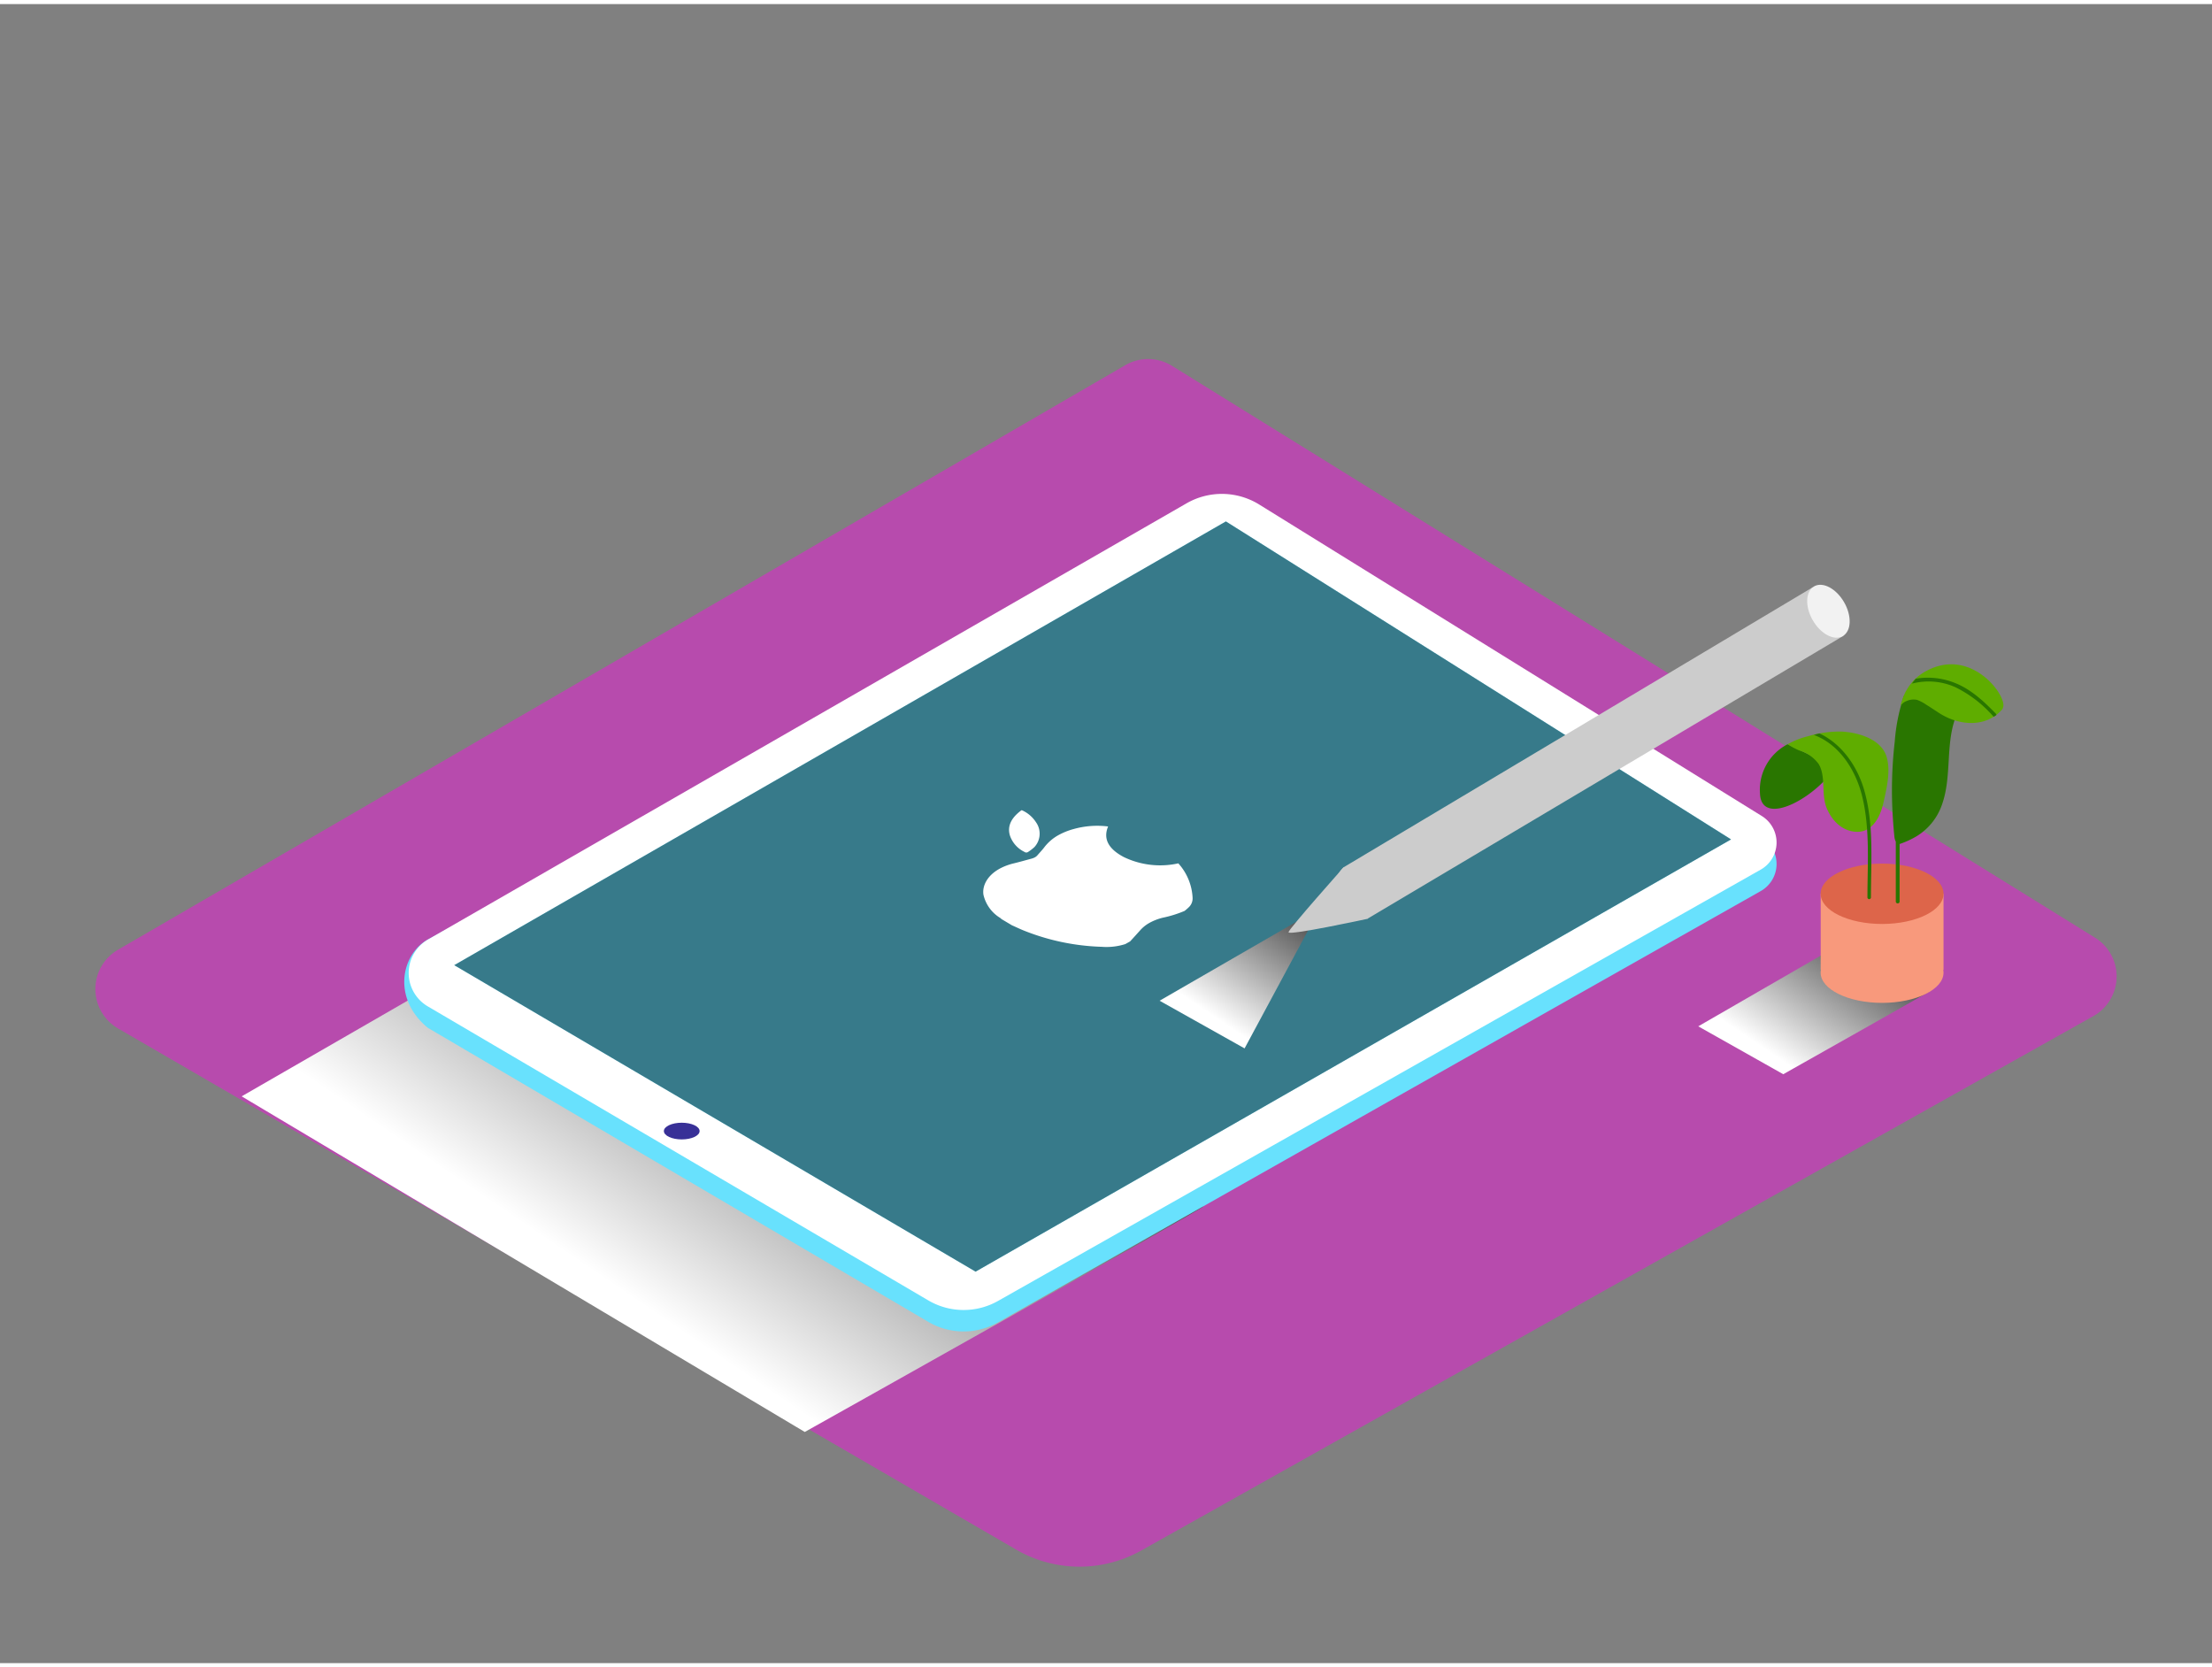 <svg xmlns="http://www.w3.org/2000/svg" xmlns:xlink="http://www.w3.org/1999/xlink" viewBox="0 0 400 300" width="406" height="306" class="illustration styles_illustrationTablet__1DWOa"><rect x="0" y="0" width="400" height="300" fill="#808080" stroke="none"/><defs><linearGradient id="linear-gradient" x1="336.81" y1="168.71" x2="321.83" y2="190.78" gradientUnits="userSpaceOnUse"><stop offset="0.01" stop-color="#4d4d4d"></stop><stop offset="1" stop-color="#fff"></stop></linearGradient><linearGradient id="linear-gradient-2" x1="155.69" y1="170.6" x2="113.21" y2="233.15" xlink:href="#linear-gradient"></linearGradient><linearGradient id="linear-gradient-3" x1="232.61" y1="162.08" x2="218.72" y2="182.54" xlink:href="#linear-gradient"></linearGradient></defs><title>A</title><g style="isolation: isolate;"><g id="Layer_2" data-name="Layer 2"><path d="M206.37,279.64,378.55,183a8.23,8.23,0,0,0,.31-14.17L211.94,65.42a8.23,8.23,0,0,0-8.46-.12L21.34,171a8.23,8.23,0,0,0,0,14.23l162.41,94.24A22.81,22.81,0,0,0,206.37,279.64Z" fill="#b74bad"></path><path d="M322.47,193.51s26.33-14.84,26.4-14.94l-16.5-8.31L307.1,184.85Z" fill="url(#linear-gradient)" style="mix-blend-mode: multiply;"></path><path d="M145.53,258.2s71.64-40.12,72.08-40.78l-111.31-56L43.7,197.51Z" fill="url(#linear-gradient-2)" style="mix-blend-mode: multiply;"></path><path d="M227.7,94.37l90.89,56.33a5.63,5.63,0,0,1-.19,9.69l-137.93,78a12.63,12.63,0,0,1-12.62-.11L77.37,185.12c-6.58-5.4-4.74-13.4.06-16l137.13-75A12.82,12.82,0,0,1,227.7,94.37Z" fill="#68e1fd"></path><path d="M227.7,90.49l90.89,56.33a5.63,5.63,0,0,1-.19,9.69l-137.93,78a12.63,12.63,0,0,1-12.62-.11L77.37,181.25a7,7,0,0,1,.06-12.12L214.56,90.28A12.82,12.82,0,0,1,227.7,90.49Z" fill="#fff"></path><polygon points="221.68 93.55 313.03 151.05 176.42 229.21 82.14 173.79 221.68 93.55" fill="#68e1fd"></polygon><ellipse cx="123.28" cy="203.79" rx="3.23" ry="1.51" fill="#383097"></ellipse><polygon points="221.68 93.55 313.03 151.05 176.42 229.21 82.14 173.79 221.68 93.55" fill="#193a42" opacity="0.61"></polygon><polyline points="329.24 160.88 329.24 174.61 351.45 174.61 351.45 160.88" fill="#f8997c"></polyline><ellipse cx="340.34" cy="160.88" rx="11.11" ry="5.46" fill="#dd654a"></ellipse><ellipse cx="340.34" cy="175.15" rx="11.11" ry="5.46" fill="#f8997c"></ellipse><path d="M352.78,129c-2.34-1-5.59-4.15-8.43-4.05a33.19,33.19,0,0,0-1.72,8.43,76.47,76.47,0,0,0-.32,14.07q.1,1.57.26,3.13a2.49,2.49,0,0,0,.25.88q0,5.43,0,10.87a.35.35,0,0,0,.69,0q0-5.23,0-10.45a15.41,15.41,0,0,0,3.18-1.47,10.82,10.82,0,0,0,4.47-5.62c1.79-5,.66-10.56,2.36-15.5C353.27,129.15,353,129.06,352.78,129Z" fill="#297600"></path><path d="M348,120.78A8.7,8.7,0,0,0,344.8,124a5.44,5.44,0,0,0-.5,1l-.1.21h0a14.52,14.52,0,0,0-.53,1.72,2.15,2.15,0,0,1,1.18-.93,2.94,2.94,0,0,1,1.85-.17,7.77,7.77,0,0,1,1.7.91c.79.48,1.55,1,2.34,1.51,3.68,2.34,8.58,2.58,11.42-.83,0-.13.07-.27.1-.41C362.68,124.68,356.12,116.05,348,120.78Z" fill="#5fad00"></path><path d="M360.54,128.87l.46-.3a.31.31,0,0,0-.09-.26c-2.22-2.28-4.61-4.52-7.65-5.65a13.11,13.11,0,0,0-6.83-.67c-.25.29-.47.59-.69.89a11.87,11.87,0,0,1,7.86.65,22,22,0,0,1,6.84,5.26A.33.33,0,0,0,360.54,128.87Z" fill="#297600"></path><path d="M323.26,133.84a9.27,9.27,0,0,0-5,8.9c.26,6.55,11.06.16,13.93-5.37s3.32,2.36,3.32,2.36" fill="#297600"></path><path d="M333,131.55a19.55,19.55,0,0,0-6,.83,14.54,14.54,0,0,0-3.73,1.46,12,12,0,0,0,2.16,1.15,6.56,6.56,0,0,1,3.49,2.5,5,5,0,0,1,.42,1c.66,2.16.09,4.77,1,6.94s2.7,4.08,5.25,4.24c3,.19,4.44-2.74,5-5.27s1.42-6,.46-8.58C339.92,132.78,335.85,131.69,333,131.55Z" fill="#5fad00"></path><path d="M337,141.78c-1.28-4.14-4-8-7.95-9.88h-.15l-.19.06-.72.19c4.61,1.71,7.51,6.26,8.7,10.91,1.51,5.95,1,12.39,1,18.47a.32.32,0,0,0,.64,0C338.32,155,338.92,148.07,337,141.78Z" fill="#297600"></path><path d="M184.6,145.85l.16-.09a5.81,5.81,0,0,1,2.57,2.17,3.57,3.57,0,0,1-.27,4.5,7.9,7.9,0,0,1-1.14.88l-.08.05a.57.57,0,0,1-.6-.06,5.1,5.1,0,0,1-2.63-3c-.46-1.62.22-3.06,1.86-4.34Z" fill="#fff"></path><path d="M191.41,150.27a12.38,12.38,0,0,1,2.75-1.1,15.79,15.79,0,0,1,6.22-.46c-.89,2.14-.07,4,2.86,5.54a15.16,15.16,0,0,0,9.84,1.13,10,10,0,0,1,2.58,6.25,2.2,2.2,0,0,1-.62,1.62,9.65,9.65,0,0,1-.83.73,21.08,21.08,0,0,1-3.95,1.23,9.88,9.88,0,0,0-2.38.92,6.41,6.41,0,0,0-1.65,1.3c-.62.69-1.24,1.38-1.87,2.06l-.87.49a11.22,11.22,0,0,1-4.25.49,41.11,41.11,0,0,1-14.25-3c-.68-.28-1.31-.59-2-.89l-1.88-1.12c-.09-.08-.17-.16-.27-.23a6.63,6.63,0,0,1-3-4.17c-.24-1.55.61-3.41,2.86-4.68a10.44,10.44,0,0,1,2.63-1c1.07-.26,2.11-.56,3.16-.84a2.81,2.81,0,0,0,.65-.25,1.64,1.64,0,0,0,.47-.38c.4-.47.85-.93,1.22-1.42A8.26,8.26,0,0,1,191.41,150.27Z" fill="#fff"></path><path d="M225.06,188.84s11.89-22.11,11.95-22.21l-2.05-1-25.27,14.59Z" fill="url(#linear-gradient-3)" style="mix-blend-mode: multiply;"></path><path d="M331.88,107.28a1.24,1.24,0,0,1-.1-.48,13.22,13.22,0,0,0-4-1.33L243,156.07s-5.09,4,4.26,9.34l86.09-51.17A18.07,18.07,0,0,0,331.88,107.28Z" fill="#ccc"></path><path d="M243,156.07s-9.86,11.06-10,11.76,14.29-2.42,14.29-2.42" fill="#ccc"></path><ellipse cx="330.64" cy="109.79" rx="3.27" ry="5.19" transform="translate(-10.6 180.03) rotate(-30)" fill="#f2f2f2"></ellipse></g></g></svg>